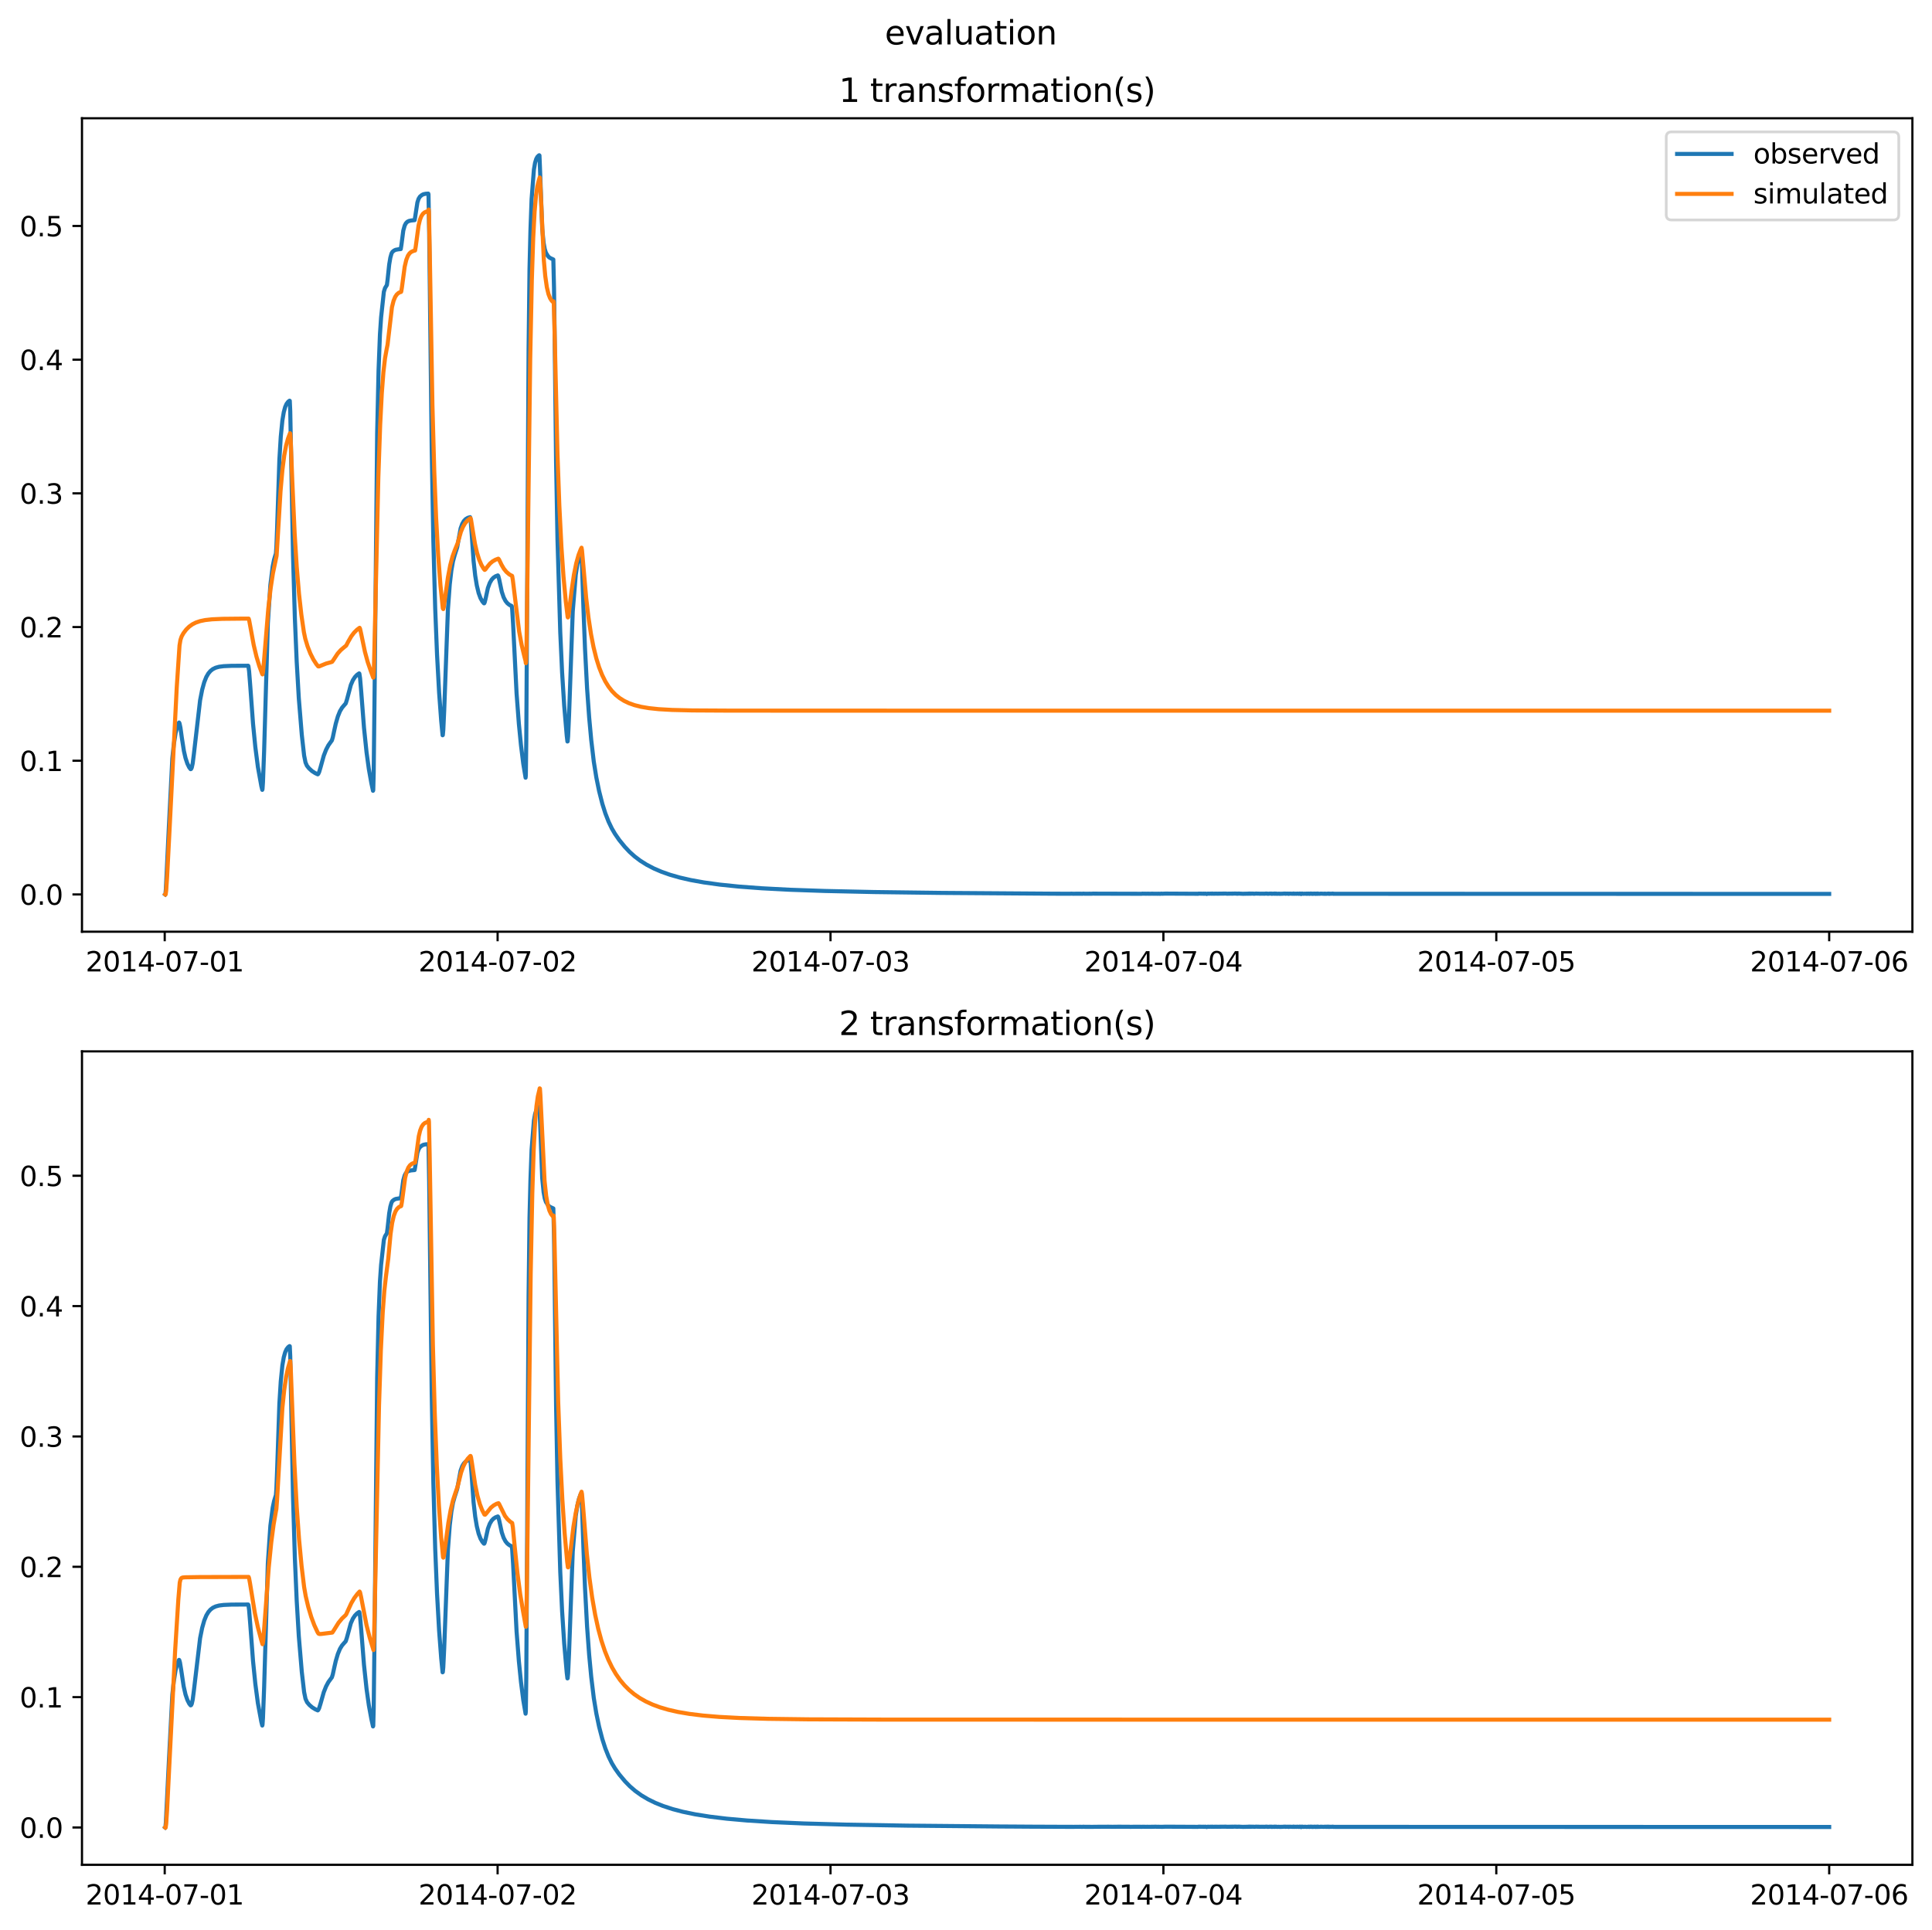<?xml version="1.0" encoding="utf-8" standalone="no"?>
<!DOCTYPE svg PUBLIC "-//W3C//DTD SVG 1.1//EN"
  "http://www.w3.org/Graphics/SVG/1.1/DTD/svg11.dtd">
<svg xmlns:xlink="http://www.w3.org/1999/xlink" width="709.427pt" height="708.798pt" viewBox="0 0 709.427 708.798" xmlns="http://www.w3.org/2000/svg" version="1.1">
 <defs>
  <style type="text/css">*{stroke-linejoin: round; stroke-linecap: butt}</style>
 </defs>
 <g id="figure_1">
  <g id="patch_1">
   <path d="M 0 708.798 
L 709.427 708.798 
L 709.427 0 
L 0 0 
z
" style="fill: #ffffff"/>
  </g>
  <g id="axes_1">
   <g id="patch_2">
    <path d="M 30.103 342.2 
L 702.227 342.2 
L 702.227 43.44 
L 30.103 43.44 
z
" style="fill: #ffffff"/>
   </g>
   <g id="matplotlib.axis_1">
    <g id="xtick_1">
     <g id="line2d_1">
      <defs>
       <path id="mcff2ff4d53" d="M 0 0 
L 0 3.5 
" style="stroke: #000000; stroke-width: 0.8"/>
      </defs>
      <g>
       <use xlink:href="#mcff2ff4d53" x="60.484" y="342.2" style="stroke: #000000; stroke-width: 0.8"/>
      </g>
     </g>
     <g id="text_1">
      <!-- 2014-07-01 -->
      <g transform="translate(31.427 356.798) scale(0.1 -0.1)">
       <defs>
        <path id="DejaVuSans-32" d="M 1228 531 
L 3431 531 
L 3431 0 
L 469 0 
L 469 531 
Q 828 903 1448 1529 
Q 2069 2156 2228 2338 
Q 2531 2678 2651 2914 
Q 2772 3150 2772 3378 
Q 2772 3750 2511 3984 
Q 2250 4219 1831 4219 
Q 1534 4219 1204 4116 
Q 875 4013 500 3803 
L 500 4441 
Q 881 4594 1212 4672 
Q 1544 4750 1819 4750 
Q 2544 4750 2975 4387 
Q 3406 4025 3406 3419 
Q 3406 3131 3298 2873 
Q 3191 2616 2906 2266 
Q 2828 2175 2409 1742 
Q 1991 1309 1228 531 
z
" transform="scale(0.016)"/>
        <path id="DejaVuSans-30" d="M 2034 4250 
Q 1547 4250 1301 3770 
Q 1056 3291 1056 2328 
Q 1056 1369 1301 889 
Q 1547 409 2034 409 
Q 2525 409 2770 889 
Q 3016 1369 3016 2328 
Q 3016 3291 2770 3770 
Q 2525 4250 2034 4250 
z
M 2034 4750 
Q 2819 4750 3233 4129 
Q 3647 3509 3647 2328 
Q 3647 1150 3233 529 
Q 2819 -91 2034 -91 
Q 1250 -91 836 529 
Q 422 1150 422 2328 
Q 422 3509 836 4129 
Q 1250 4750 2034 4750 
z
" transform="scale(0.016)"/>
        <path id="DejaVuSans-31" d="M 794 531 
L 1825 531 
L 1825 4091 
L 703 3866 
L 703 4441 
L 1819 4666 
L 2450 4666 
L 2450 531 
L 3481 531 
L 3481 0 
L 794 0 
L 794 531 
z
" transform="scale(0.016)"/>
        <path id="DejaVuSans-34" d="M 2419 4116 
L 825 1625 
L 2419 1625 
L 2419 4116 
z
M 2253 4666 
L 3047 4666 
L 3047 1625 
L 3713 1625 
L 3713 1100 
L 3047 1100 
L 3047 0 
L 2419 0 
L 2419 1100 
L 313 1100 
L 313 1709 
L 2253 4666 
z
" transform="scale(0.016)"/>
        <path id="DejaVuSans-2d" d="M 313 2009 
L 1997 2009 
L 1997 1497 
L 313 1497 
L 313 2009 
z
" transform="scale(0.016)"/>
        <path id="DejaVuSans-37" d="M 525 4666 
L 3525 4666 
L 3525 4397 
L 1831 0 
L 1172 0 
L 2766 4134 
L 525 4134 
L 525 4666 
z
" transform="scale(0.016)"/>
       </defs>
       <use xlink:href="#DejaVuSans-32"/>
       <use xlink:href="#DejaVuSans-30" x="63.623"/>
       <use xlink:href="#DejaVuSans-31" x="127.246"/>
       <use xlink:href="#DejaVuSans-34" x="190.869"/>
       <use xlink:href="#DejaVuSans-2d" x="254.492"/>
       <use xlink:href="#DejaVuSans-30" x="290.576"/>
       <use xlink:href="#DejaVuSans-37" x="354.199"/>
       <use xlink:href="#DejaVuSans-2d" x="417.822"/>
       <use xlink:href="#DejaVuSans-30" x="453.906"/>
       <use xlink:href="#DejaVuSans-31" x="517.529"/>
      </g>
     </g>
    </g>
    <g id="xtick_2">
     <g id="line2d_2">
      <g>
       <use xlink:href="#mcff2ff4d53" x="182.723" y="342.2" style="stroke: #000000; stroke-width: 0.8"/>
      </g>
     </g>
     <g id="text_2">
      <!-- 2014-07-02 -->
      <g transform="translate(153.665 356.798) scale(0.1 -0.1)">
       <use xlink:href="#DejaVuSans-32"/>
       <use xlink:href="#DejaVuSans-30" x="63.623"/>
       <use xlink:href="#DejaVuSans-31" x="127.246"/>
       <use xlink:href="#DejaVuSans-34" x="190.869"/>
       <use xlink:href="#DejaVuSans-2d" x="254.492"/>
       <use xlink:href="#DejaVuSans-30" x="290.576"/>
       <use xlink:href="#DejaVuSans-37" x="354.199"/>
       <use xlink:href="#DejaVuSans-2d" x="417.822"/>
       <use xlink:href="#DejaVuSans-30" x="453.906"/>
       <use xlink:href="#DejaVuSans-32" x="517.529"/>
      </g>
     </g>
    </g>
    <g id="xtick_3">
     <g id="line2d_3">
      <g>
       <use xlink:href="#mcff2ff4d53" x="304.961" y="342.2" style="stroke: #000000; stroke-width: 0.8"/>
      </g>
     </g>
     <g id="text_3">
      <!-- 2014-07-03 -->
      <g transform="translate(275.903 356.798) scale(0.1 -0.1)">
       <defs>
        <path id="DejaVuSans-33" d="M 2597 2516 
Q 3050 2419 3304 2112 
Q 3559 1806 3559 1356 
Q 3559 666 3084 287 
Q 2609 -91 1734 -91 
Q 1441 -91 1130 -33 
Q 819 25 488 141 
L 488 750 
Q 750 597 1062 519 
Q 1375 441 1716 441 
Q 2309 441 2620 675 
Q 2931 909 2931 1356 
Q 2931 1769 2642 2001 
Q 2353 2234 1838 2234 
L 1294 2234 
L 1294 2753 
L 1863 2753 
Q 2328 2753 2575 2939 
Q 2822 3125 2822 3475 
Q 2822 3834 2567 4026 
Q 2313 4219 1838 4219 
Q 1578 4219 1281 4162 
Q 984 4106 628 3988 
L 628 4550 
Q 988 4650 1302 4700 
Q 1616 4750 1894 4750 
Q 2613 4750 3031 4423 
Q 3450 4097 3450 3541 
Q 3450 3153 3228 2886 
Q 3006 2619 2597 2516 
z
" transform="scale(0.016)"/>
       </defs>
       <use xlink:href="#DejaVuSans-32"/>
       <use xlink:href="#DejaVuSans-30" x="63.623"/>
       <use xlink:href="#DejaVuSans-31" x="127.246"/>
       <use xlink:href="#DejaVuSans-34" x="190.869"/>
       <use xlink:href="#DejaVuSans-2d" x="254.492"/>
       <use xlink:href="#DejaVuSans-30" x="290.576"/>
       <use xlink:href="#DejaVuSans-37" x="354.199"/>
       <use xlink:href="#DejaVuSans-2d" x="417.822"/>
       <use xlink:href="#DejaVuSans-30" x="453.906"/>
       <use xlink:href="#DejaVuSans-33" x="517.529"/>
      </g>
     </g>
    </g>
    <g id="xtick_4">
     <g id="line2d_4">
      <g>
       <use xlink:href="#mcff2ff4d53" x="427.199" y="342.2" style="stroke: #000000; stroke-width: 0.8"/>
      </g>
     </g>
     <g id="text_4">
      <!-- 2014-07-04 -->
      <g transform="translate(398.141 356.798) scale(0.1 -0.1)">
       <use xlink:href="#DejaVuSans-32"/>
       <use xlink:href="#DejaVuSans-30" x="63.623"/>
       <use xlink:href="#DejaVuSans-31" x="127.246"/>
       <use xlink:href="#DejaVuSans-34" x="190.869"/>
       <use xlink:href="#DejaVuSans-2d" x="254.492"/>
       <use xlink:href="#DejaVuSans-30" x="290.576"/>
       <use xlink:href="#DejaVuSans-37" x="354.199"/>
       <use xlink:href="#DejaVuSans-2d" x="417.822"/>
       <use xlink:href="#DejaVuSans-30" x="453.906"/>
       <use xlink:href="#DejaVuSans-34" x="517.529"/>
      </g>
     </g>
    </g>
    <g id="xtick_5">
     <g id="line2d_5">
      <g>
       <use xlink:href="#mcff2ff4d53" x="549.437" y="342.2" style="stroke: #000000; stroke-width: 0.8"/>
      </g>
     </g>
     <g id="text_5">
      <!-- 2014-07-05 -->
      <g transform="translate(520.38 356.798) scale(0.1 -0.1)">
       <defs>
        <path id="DejaVuSans-35" d="M 691 4666 
L 3169 4666 
L 3169 4134 
L 1269 4134 
L 1269 2991 
Q 1406 3038 1543 3061 
Q 1681 3084 1819 3084 
Q 2600 3084 3056 2656 
Q 3513 2228 3513 1497 
Q 3513 744 3044 326 
Q 2575 -91 1722 -91 
Q 1428 -91 1123 -41 
Q 819 9 494 109 
L 494 744 
Q 775 591 1075 516 
Q 1375 441 1709 441 
Q 2250 441 2565 725 
Q 2881 1009 2881 1497 
Q 2881 1984 2565 2268 
Q 2250 2553 1709 2553 
Q 1456 2553 1204 2497 
Q 953 2441 691 2322 
L 691 4666 
z
" transform="scale(0.016)"/>
       </defs>
       <use xlink:href="#DejaVuSans-32"/>
       <use xlink:href="#DejaVuSans-30" x="63.623"/>
       <use xlink:href="#DejaVuSans-31" x="127.246"/>
       <use xlink:href="#DejaVuSans-34" x="190.869"/>
       <use xlink:href="#DejaVuSans-2d" x="254.492"/>
       <use xlink:href="#DejaVuSans-30" x="290.576"/>
       <use xlink:href="#DejaVuSans-37" x="354.199"/>
       <use xlink:href="#DejaVuSans-2d" x="417.822"/>
       <use xlink:href="#DejaVuSans-30" x="453.906"/>
       <use xlink:href="#DejaVuSans-35" x="517.529"/>
      </g>
     </g>
    </g>
    <g id="xtick_6">
     <g id="line2d_6">
      <g>
       <use xlink:href="#mcff2ff4d53" x="671.676" y="342.2" style="stroke: #000000; stroke-width: 0.8"/>
      </g>
     </g>
     <g id="text_6">
      <!-- 2014-07-06 -->
      <g transform="translate(642.618 356.798) scale(0.1 -0.1)">
       <defs>
        <path id="DejaVuSans-36" d="M 2113 2584 
Q 1688 2584 1439 2293 
Q 1191 2003 1191 1497 
Q 1191 994 1439 701 
Q 1688 409 2113 409 
Q 2538 409 2786 701 
Q 3034 994 3034 1497 
Q 3034 2003 2786 2293 
Q 2538 2584 2113 2584 
z
M 3366 4563 
L 3366 3988 
Q 3128 4100 2886 4159 
Q 2644 4219 2406 4219 
Q 1781 4219 1451 3797 
Q 1122 3375 1075 2522 
Q 1259 2794 1537 2939 
Q 1816 3084 2150 3084 
Q 2853 3084 3261 2657 
Q 3669 2231 3669 1497 
Q 3669 778 3244 343 
Q 2819 -91 2113 -91 
Q 1303 -91 875 529 
Q 447 1150 447 2328 
Q 447 3434 972 4092 
Q 1497 4750 2381 4750 
Q 2619 4750 2861 4703 
Q 3103 4656 3366 4563 
z
" transform="scale(0.016)"/>
       </defs>
       <use xlink:href="#DejaVuSans-32"/>
       <use xlink:href="#DejaVuSans-30" x="63.623"/>
       <use xlink:href="#DejaVuSans-31" x="127.246"/>
       <use xlink:href="#DejaVuSans-34" x="190.869"/>
       <use xlink:href="#DejaVuSans-2d" x="254.492"/>
       <use xlink:href="#DejaVuSans-30" x="290.576"/>
       <use xlink:href="#DejaVuSans-37" x="354.199"/>
       <use xlink:href="#DejaVuSans-2d" x="417.822"/>
       <use xlink:href="#DejaVuSans-30" x="453.906"/>
       <use xlink:href="#DejaVuSans-36" x="517.529"/>
      </g>
     </g>
    </g>
   </g>
   <g id="matplotlib.axis_2">
    <g id="ytick_1">
     <g id="line2d_7">
      <defs>
       <path id="m889623f022" d="M 0 0 
L -3.5 0 
" style="stroke: #000000; stroke-width: 0.8"/>
      </defs>
      <g>
       <use xlink:href="#m889623f022" x="30.103" y="328.506" style="stroke: #000000; stroke-width: 0.8"/>
      </g>
     </g>
     <g id="text_7">
      <!-- 0.0 -->
      <g transform="translate(7.2 332.305) scale(0.1 -0.1)">
       <defs>
        <path id="DejaVuSans-2e" d="M 684 794 
L 1344 794 
L 1344 0 
L 684 0 
L 684 794 
z
" transform="scale(0.016)"/>
       </defs>
       <use xlink:href="#DejaVuSans-30"/>
       <use xlink:href="#DejaVuSans-2e" x="63.623"/>
       <use xlink:href="#DejaVuSans-30" x="95.41"/>
      </g>
     </g>
    </g>
    <g id="ytick_2">
     <g id="line2d_8">
      <g>
       <use xlink:href="#m889623f022" x="30.103" y="279.405" style="stroke: #000000; stroke-width: 0.8"/>
      </g>
     </g>
     <g id="text_8">
      <!-- 0.1 -->
      <g transform="translate(7.2 283.204) scale(0.1 -0.1)">
       <use xlink:href="#DejaVuSans-30"/>
       <use xlink:href="#DejaVuSans-2e" x="63.623"/>
       <use xlink:href="#DejaVuSans-31" x="95.41"/>
      </g>
     </g>
    </g>
    <g id="ytick_3">
     <g id="line2d_9">
      <g>
       <use xlink:href="#m889623f022" x="30.103" y="230.303" style="stroke: #000000; stroke-width: 0.8"/>
      </g>
     </g>
     <g id="text_9">
      <!-- 0.2 -->
      <g transform="translate(7.2 234.102) scale(0.1 -0.1)">
       <use xlink:href="#DejaVuSans-30"/>
       <use xlink:href="#DejaVuSans-2e" x="63.623"/>
       <use xlink:href="#DejaVuSans-32" x="95.41"/>
      </g>
     </g>
    </g>
    <g id="ytick_4">
     <g id="line2d_10">
      <g>
       <use xlink:href="#m889623f022" x="30.103" y="181.202" style="stroke: #000000; stroke-width: 0.8"/>
      </g>
     </g>
     <g id="text_10">
      <!-- 0.3 -->
      <g transform="translate(7.2 185.001) scale(0.1 -0.1)">
       <use xlink:href="#DejaVuSans-30"/>
       <use xlink:href="#DejaVuSans-2e" x="63.623"/>
       <use xlink:href="#DejaVuSans-33" x="95.41"/>
      </g>
     </g>
    </g>
    <g id="ytick_5">
     <g id="line2d_11">
      <g>
       <use xlink:href="#m889623f022" x="30.103" y="132.1" style="stroke: #000000; stroke-width: 0.8"/>
      </g>
     </g>
     <g id="text_11">
      <!-- 0.4 -->
      <g transform="translate(7.2 135.9) scale(0.1 -0.1)">
       <use xlink:href="#DejaVuSans-30"/>
       <use xlink:href="#DejaVuSans-2e" x="63.623"/>
       <use xlink:href="#DejaVuSans-34" x="95.41"/>
      </g>
     </g>
    </g>
    <g id="ytick_6">
     <g id="line2d_12">
      <g>
       <use xlink:href="#m889623f022" x="30.103" y="82.999" style="stroke: #000000; stroke-width: 0.8"/>
      </g>
     </g>
     <g id="text_12">
      <!-- 0.5 -->
      <g transform="translate(7.2 86.798) scale(0.1 -0.1)">
       <use xlink:href="#DejaVuSans-30"/>
       <use xlink:href="#DejaVuSans-2e" x="63.623"/>
       <use xlink:href="#DejaVuSans-35" x="95.41"/>
      </g>
     </g>
    </g>
   </g>
   <g id="line2d_13">
    <path d="M 60.654 328.506 
L 60.739 328.388 
L 60.909 326.518 
L 62.012 303.698 
L 63.286 278.465 
L 63.795 273.636 
L 64.474 269.207 
L 65.153 266.706 
L 65.663 265.478 
L 65.747 265.371 
L 65.917 265.662 
L 66.257 267.256 
L 66.766 270.933 
L 67.53 275.825 
L 68.124 278.427 
L 68.803 280.462 
L 69.483 281.852 
L 69.992 282.503 
L 70.162 282.438 
L 70.416 281.925 
L 70.756 280.381 
L 71.18 277.06 
L 73.472 257.207 
L 74.236 253.308 
L 75 250.55 
L 75.764 248.628 
L 76.528 247.323 
L 77.292 246.427 
L 78.141 245.755 
L 79.16 245.252 
L 80.433 244.897 
L 82.131 244.672 
L 85.017 244.546 
L 91.129 244.517 
L 91.214 244.675 
L 91.468 246.548 
L 91.893 251.938 
L 92.912 265.809 
L 93.76 274.418 
L 94.694 281.658 
L 95.967 288.741 
L 96.307 290.104 
L 96.392 289.796 
L 96.562 287.285 
L 96.986 275.766 
L 98.344 229.132 
L 99.278 214.864 
L 100.127 208.074 
L 100.636 205.566 
L 101.146 203.841 
L 101.315 203.339 
L 101.485 201 
L 101.74 194.465 
L 102.589 168.858 
L 103.098 160.421 
L 103.692 154.412 
L 104.202 151.371 
L 104.711 149.488 
L 105.22 148.344 
L 105.814 147.559 
L 106.324 147.168 
L 106.409 147.221 
L 106.578 151.011 
L 106.918 168.714 
L 107.597 203.979 
L 108.276 227.148 
L 108.955 243.159 
L 109.719 256.424 
L 110.823 269.942 
L 111.672 277.496 
L 112.181 280.034 
L 112.69 281.223 
L 113.454 282.187 
L 114.558 283.196 
L 115.746 283.963 
L 116.68 284.402 
L 116.85 284.261 
L 117.189 283.558 
L 117.699 281.849 
L 118.887 277.555 
L 119.736 275.364 
L 120.585 273.737 
L 121.434 272.538 
L 121.858 271.963 
L 122.198 270.853 
L 122.792 268.047 
L 123.301 265.769 
L 124.065 263.127 
L 124.829 261.222 
L 125.593 259.937 
L 126.442 258.934 
L 126.951 258.364 
L 127.376 257.034 
L 128.819 251.589 
L 129.583 249.821 
L 130.347 248.656 
L 131.111 247.855 
L 131.875 247.32 
L 131.96 247.415 
L 132.215 249.068 
L 132.639 254.05 
L 133.658 267.271 
L 134.591 276.263 
L 135.44 282.448 
L 136.374 287.702 
L 136.968 290.444 
L 137.053 290.254 
L 137.223 283.686 
L 137.562 252.958 
L 138.496 159.029 
L 139.006 136 
L 139.515 122.821 
L 139.939 116.558 
L 140.958 107.145 
L 141.382 105.797 
L 141.892 104.951 
L 142.061 104.73 
L 142.316 102.777 
L 142.91 97.169 
L 143.335 94.633 
L 143.759 93.114 
L 144.099 92.516 
L 144.693 92.025 
L 145.287 91.745 
L 146.306 91.561 
L 147.155 91.483 
L 147.409 89.919 
L 148.089 84.681 
L 148.598 82.858 
L 149.022 82.033 
L 149.532 81.49 
L 150.126 81.168 
L 150.975 80.98 
L 152.248 80.859 
L 152.418 79.873 
L 153.267 74.365 
L 153.691 73.05 
L 154.2 72.22 
L 154.88 71.654 
L 155.474 71.342 
L 156.323 71.165 
L 157.256 71.104 
L 157.341 71.404 
L 157.596 85.591 
L 158.105 129.03 
L 158.53 165.45 
L 159.124 198.609 
L 159.803 223.433 
L 160.482 240.454 
L 161.246 254.417 
L 162.01 264.76 
L 162.519 270.052 
L 162.604 269.972 
L 162.774 268.135 
L 163.114 260.866 
L 164.472 223.901 
L 165.151 214.643 
L 165.745 209.492 
L 166.339 206.164 
L 166.934 203.982 
L 167.867 201.053 
L 169.141 194.06 
L 169.735 192.409 
L 170.329 191.379 
L 171.008 190.66 
L 171.772 190.202 
L 172.621 189.948 
L 172.791 190.82 
L 173.13 195.039 
L 173.894 206.021 
L 174.489 211.375 
L 175.083 215.025 
L 175.762 217.84 
L 176.441 219.695 
L 177.12 220.894 
L 177.714 221.592 
L 177.799 221.59 
L 177.969 221.26 
L 178.309 219.893 
L 179.157 215.961 
L 179.836 214.111 
L 180.516 212.928 
L 181.195 212.181 
L 181.959 211.664 
L 182.808 211.336 
L 182.977 211.575 
L 183.317 212.891 
L 184.251 217.344 
L 184.93 219.378 
L 185.609 220.691 
L 186.288 221.548 
L 187.052 222.159 
L 187.901 222.589 
L 188.071 223.759 
L 188.41 229.291 
L 189.683 254.623 
L 190.532 265.877 
L 191.296 273.66 
L 192.145 280.523 
L 192.994 285.639 
L 193.079 284.878 
L 193.249 271.914 
L 193.673 201.069 
L 194.098 128.294 
L 194.437 98.815 
L 194.777 84.749 
L 195.201 73.151 
L 196.05 62.298 
L 196.474 59.796 
L 196.899 58.393 
L 197.323 57.617 
L 197.833 57.121 
L 198.002 57.02 
L 198.087 57.1 
L 198.257 61.185 
L 199.106 83.979 
L 199.615 89.203 
L 200.04 91.544 
L 200.464 92.843 
L 201.143 93.97 
L 201.653 94.531 
L 202.247 94.87 
L 203.181 95.302 
L 203.435 105.777 
L 203.605 118.464 
L 204.199 169.981 
L 204.709 198.125 
L 205.727 232.277 
L 206.406 247.021 
L 207.17 259.123 
L 208.104 270.178 
L 208.359 272.34 
L 208.444 272.29 
L 208.613 270.462 
L 208.953 262.829 
L 210.311 224.533 
L 211.415 211.121 
L 212.009 207.21 
L 212.603 204.672 
L 213.197 203.012 
L 213.367 202.686 
L 213.452 203.075 
L 213.707 207.459 
L 214.216 222.712 
L 214.81 238.154 
L 215.574 252.817 
L 216.338 263.477 
L 217.102 271.809 
L 218.036 279.716 
L 218.97 285.544 
L 219.988 290.537 
L 221.177 295.227 
L 222.28 298.729 
L 223.469 301.789 
L 224.657 304.271 
L 225.846 306.298 
L 227.374 308.504 
L 229.411 311.012 
L 231.194 312.898 
L 233.061 314.575 
L 235.098 316.115 
L 237.475 317.614 
L 240.107 318.986 
L 242.908 320.187 
L 245.964 321.266 
L 249.614 322.311 
L 253.604 323.225 
L 258.442 324.097 
L 264.3 324.905 
L 271.261 325.623 
L 279.749 326.256 
L 290.021 326.793 
L 302.924 327.239 
L 321.005 327.635 
L 345.622 327.949 
L 386.878 328.241 
L 391.377 328.258 
L 392.82 328.259 
L 393.414 328.227 
L 394.178 328.268 
L 395.027 328.245 
L 396.809 328.245 
L 397.404 328.274 
L 397.743 328.216 
L 398.422 328.261 
L 400.12 328.247 
L 400.799 328.255 
L 401.478 328.21 
L 401.903 328.229 
L 418.965 328.273 
L 419.22 328.279 
L 419.39 328.226 
L 421.002 328.254 
L 421.172 328.241 
L 422.785 328.259 
L 422.955 328.215 
L 423.209 328.246 
L 424.143 328.26 
L 425.247 328.264 
L 425.417 328.238 
L 426.096 328.292 
L 426.35 328.204 
L 426.86 328.263 
L 427.029 328.241 
L 427.709 328.217 
L 427.878 328.206 
L 439.678 328.268 
L 439.847 328.3 
L 440.102 328.198 
L 440.272 328.216 
L 441.46 328.234 
L 441.63 328.246 
L 442.055 328.217 
L 442.139 328.278 
L 442.309 328.252 
L 442.564 328.209 
L 442.819 328.244 
L 442.988 328.272 
L 443.073 328.354 
L 443.328 328.263 
L 443.583 328.201 
L 443.837 328.247 
L 444.092 328.239 
L 444.686 328.213 
L 444.941 328.261 
L 445.11 328.189 
L 445.365 328.242 
L 445.62 328.24 
L 445.874 328.259 
L 446.129 328.2 
L 446.384 328.246 
L 446.723 328.208 
L 446.978 328.255 
L 447.148 328.233 
L 450.119 328.199 
L 450.289 328.208 
L 450.628 328.267 
L 450.798 328.233 
L 452.241 328.219 
L 452.411 328.252 
L 452.496 328.191 
L 452.665 328.228 
L 453.514 328.181 
L 453.684 328.22 
L 453.939 328.182 
L 454.193 328.259 
L 454.363 328.203 
L 454.533 328.257 
L 454.788 328.192 
L 454.957 328.188 
L 455.127 328.212 
L 456.655 328.287 
L 456.825 328.244 
L 457.334 328.275 
L 457.504 328.223 
L 458.098 328.271 
L 458.268 328.201 
L 458.523 328.26 
L 458.693 328.178 
L 458.862 328.253 
L 459.117 328.192 
L 459.287 328.259 
L 459.372 328.193 
L 459.541 328.234 
L 459.796 328.199 
L 459.966 328.223 
L 460.305 328.209 
L 460.39 328.27 
L 460.56 328.263 
L 461.324 328.181 
L 461.494 328.216 
L 462.088 328.222 
L 462.258 328.215 
L 462.682 328.263 
L 462.852 328.236 
L 464.04 328.234 
L 464.21 328.271 
L 464.72 328.202 
L 464.889 328.221 
L 464.974 328.183 
L 465.144 328.226 
L 465.484 328.224 
L 465.568 328.28 
L 465.738 328.262 
L 466.417 328.191 
L 466.587 328.245 
L 466.842 328.191 
L 467.012 328.289 
L 467.181 328.275 
L 467.351 328.221 
L 467.691 328.23 
L 467.945 328.281 
L 468.115 328.173 
L 468.285 328.253 
L 468.37 328.219 
L 468.539 328.273 
L 468.624 328.198 
L 468.794 328.274 
L 468.964 328.273 
L 469.219 328.278 
L 469.388 328.219 
L 469.643 328.272 
L 469.813 328.236 
L 469.983 328.299 
L 470.152 328.242 
L 470.492 328.287 
L 470.662 328.259 
L 470.831 328.231 
L 471.001 328.27 
L 471.595 328.18 
L 471.765 328.218 
L 472.02 328.274 
L 472.105 328.192 
L 472.275 328.232 
L 472.784 328.225 
L 473.039 328.203 
L 473.208 328.312 
L 473.378 328.253 
L 473.548 328.209 
L 474.736 328.268 
L 474.821 328.198 
L 474.991 328.252 
L 475.076 328.177 
L 475.246 328.283 
L 475.415 328.257 
L 475.925 328.225 
L 476.01 328.286 
L 476.179 328.231 
L 476.349 328.219 
L 476.604 328.203 
L 476.774 328.29 
L 476.943 328.265 
L 477.113 328.24 
L 477.198 328.186 
L 477.368 328.291 
L 477.538 328.195 
L 477.792 328.369 
L 477.962 328.215 
L 478.132 328.184 
L 478.641 328.284 
L 478.811 328.243 
L 478.981 328.272 
L 479.15 328.217 
L 479.405 328.252 
L 479.575 328.26 
L 479.745 328.287 
L 479.83 328.2 
L 479.999 328.294 
L 480.169 328.221 
L 480.339 328.257 
L 480.424 328.203 
L 480.594 328.278 
L 480.678 328.204 
L 480.848 328.308 
L 481.018 328.226 
L 481.188 328.26 
L 481.273 328.177 
L 481.442 328.25 
L 481.527 328.195 
L 481.697 328.292 
L 481.782 328.21 
L 481.952 328.307 
L 482.122 328.228 
L 482.291 328.295 
L 482.461 328.199 
L 482.631 328.206 
L 482.885 328.285 
L 482.97 328.202 
L 483.14 328.314 
L 483.31 328.219 
L 483.48 328.285 
L 483.565 328.196 
L 483.734 328.295 
L 483.904 328.176 
L 484.074 328.285 
L 484.244 328.25 
L 484.583 328.275 
L 484.753 328.26 
L 484.923 328.214 
L 486.111 328.27 
L 486.281 328.242 
L 486.366 328.301 
L 486.536 328.208 
L 486.705 328.251 
L 486.875 328.304 
L 487.724 328.203 
L 487.894 328.285 
L 487.979 328.197 
L 488.149 328.298 
L 488.403 328.228 
L 488.573 328.254 
L 488.743 328.262 
L 489.422 328.198 
L 489.592 328.289 
L 489.761 328.256 
L 489.931 328.273 
L 490.101 328.277 
L 671.676 328.318 
L 671.676 328.318 
" clip-path="url(#pbcb1b123d0)" style="fill: none; stroke: #1f77b4; stroke-width: 1.5; stroke-linecap: square"/>
   </g>
   <g id="line2d_14">
    <path d="M 60.654 328.506 
L 60.739 328.62 
L 60.824 328.511 
L 60.994 327.299 
L 61.333 322.543 
L 62.182 306.238 
L 64.899 252.491 
L 65.917 237.106 
L 66.257 235.035 
L 66.681 233.792 
L 67.36 232.567 
L 68.379 231.22 
L 69.483 230.136 
L 70.671 229.289 
L 71.944 228.648 
L 73.472 228.131 
L 75.34 227.742 
L 77.886 227.46 
L 81.706 227.288 
L 89.346 227.213 
L 91.299 227.212 
L 91.468 227.711 
L 91.978 230.465 
L 93.166 236.922 
L 94.185 241.2 
L 95.203 244.581 
L 96.307 247.602 
L 96.392 247.695 
L 96.562 246.897 
L 96.901 243.255 
L 98.514 223.595 
L 99.363 216.165 
L 100.212 210.597 
L 101.061 206.515 
L 101.57 204.094 
L 101.994 197.221 
L 103.013 180.379 
L 103.692 172.67 
L 104.371 167.302 
L 105.05 163.636 
L 105.73 161.161 
L 106.494 159.113 
L 106.578 159.248 
L 106.748 161.722 
L 107.342 176.917 
L 108.191 195.864 
L 108.955 208.122 
L 109.804 218.184 
L 110.653 225.761 
L 111.587 232.157 
L 112.096 234.587 
L 112.945 237.408 
L 113.964 240.021 
L 115.067 242.222 
L 116.171 243.935 
L 116.85 244.755 
L 117.189 244.768 
L 117.953 244.441 
L 119.736 243.715 
L 121.604 243.2 
L 121.943 243.081 
L 122.368 242.499 
L 123.98 240.055 
L 125.084 238.809 
L 126.272 237.791 
L 127.121 237.105 
L 127.885 235.634 
L 128.989 233.719 
L 130.007 232.373 
L 131.111 231.277 
L 132.045 230.579 
L 132.215 230.949 
L 132.639 232.864 
L 133.997 239.37 
L 135.016 243.127 
L 136.119 246.344 
L 137.053 248.887 
L 137.138 248.758 
L 137.308 245.337 
L 137.647 231.517 
L 138.921 175.42 
L 139.6 156.002 
L 140.194 144.467 
L 140.788 136.698 
L 141.382 131.582 
L 141.977 128.26 
L 142.316 126.587 
L 143.929 112.81 
L 144.523 110.463 
L 145.117 109.024 
L 145.712 108.148 
L 146.391 107.559 
L 147.155 107.211 
L 147.24 107.237 
L 147.325 107.125 
L 147.579 105.613 
L 148.598 97.97 
L 149.192 95.434 
L 149.786 93.932 
L 150.38 93.054 
L 150.975 92.543 
L 151.739 92.187 
L 152.418 92.002 
L 152.672 90.466 
L 153.691 82.867 
L 154.2 80.737 
L 154.71 79.423 
L 155.304 78.522 
L 155.898 78.019 
L 156.662 77.685 
L 157.341 77.424 
L 157.426 76.962 
L 157.511 77.816 
L 157.766 90.265 
L 158.784 148.657 
L 159.463 173.155 
L 160.143 190.218 
L 160.907 204.024 
L 161.755 215.171 
L 162.604 223.468 
L 162.774 223.699 
L 162.944 223.088 
L 163.368 220.105 
L 164.472 212.107 
L 165.321 207.618 
L 166.17 204.36 
L 167.018 202.028 
L 168.037 199.536 
L 169.226 195.378 
L 169.99 193.536 
L 170.754 192.222 
L 171.602 191.204 
L 172.536 190.456 
L 172.791 190.309 
L 172.961 190.87 
L 173.47 194.095 
L 174.404 199.722 
L 175.168 203.049 
L 175.932 205.503 
L 176.781 207.496 
L 177.629 208.938 
L 177.969 209.315 
L 178.224 209.159 
L 178.903 208.227 
L 179.921 206.994 
L 180.855 206.205 
L 181.959 205.574 
L 182.977 205.191 
L 183.232 205.487 
L 184.166 207.442 
L 185.015 208.893 
L 185.948 210.044 
L 186.967 210.921 
L 187.901 211.468 
L 187.986 211.454 
L 188.071 211.574 
L 188.325 213.119 
L 190.617 231.888 
L 191.551 236.899 
L 192.57 241.183 
L 192.994 242.821 
L 193.079 243.582 
L 193.164 243.349 
L 193.334 237.257 
L 193.673 212.141 
L 194.692 131.747 
L 195.286 102.842 
L 195.795 87.342 
L 196.305 77.705 
L 196.814 71.861 
L 197.323 68.371 
L 197.833 66.306 
L 198.172 65.194 
L 198.257 65.351 
L 198.427 68.036 
L 199.7 95.639 
L 200.21 101.345 
L 200.804 105.501 
L 201.398 108.007 
L 201.992 109.528 
L 202.586 110.455 
L 203.096 110.965 
L 203.181 110.94 
L 203.265 110.682 
L 203.35 111.309 
L 203.605 120.1 
L 204.709 166.876 
L 205.388 185.715 
L 206.152 200.786 
L 206.916 211.78 
L 207.765 220.91 
L 208.444 226.608 
L 208.529 226.78 
L 208.613 226.683 
L 208.868 225.359 
L 209.887 216.894 
L 210.736 211.155 
L 211.584 206.921 
L 212.433 203.859 
L 213.197 201.857 
L 213.537 201.165 
L 213.707 202.113 
L 214.131 206.904 
L 215.235 219.524 
L 216.084 226.783 
L 217.017 232.932 
L 217.951 237.719 
L 218.97 241.826 
L 219.988 245.081 
L 221.092 247.891 
L 222.28 250.294 
L 223.469 252.208 
L 224.742 253.846 
L 226.1 255.234 
L 227.543 256.397 
L 229.156 257.409 
L 230.939 258.261 
L 232.976 258.985 
L 235.353 259.588 
L 238.239 260.082 
L 241.889 260.469 
L 246.813 260.749 
L 254.198 260.926 
L 268.629 261.007 
L 342.906 261.018 
L 671.676 261.018 
L 671.676 261.018 
" clip-path="url(#pbcb1b123d0)" style="fill: none; stroke: #ff7f0e; stroke-width: 1.5; stroke-linecap: square"/>
   </g>
   <g id="patch_3">
    <path d="M 30.103 342.2 
L 30.103 43.44 
" style="fill: none; stroke: #000000; stroke-width: 0.8; stroke-linejoin: miter; stroke-linecap: square"/>
   </g>
   <g id="patch_4">
    <path d="M 702.227 342.2 
L 702.227 43.44 
" style="fill: none; stroke: #000000; stroke-width: 0.8; stroke-linejoin: miter; stroke-linecap: square"/>
   </g>
   <g id="patch_5">
    <path d="M 30.103 342.2 
L 702.227 342.2 
" style="fill: none; stroke: #000000; stroke-width: 0.8; stroke-linejoin: miter; stroke-linecap: square"/>
   </g>
   <g id="patch_6">
    <path d="M 30.103 43.44 
L 702.227 43.44 
" style="fill: none; stroke: #000000; stroke-width: 0.8; stroke-linejoin: miter; stroke-linecap: square"/>
   </g>
   <g id="text_13">
    <!-- 1 transformation(s) -->
    <g transform="translate(308.05 37.44) scale(0.12 -0.12)">
     <defs>
      <path id="DejaVuSans-20" transform="scale(0.016)"/>
      <path id="DejaVuSans-74" d="M 1172 4494 
L 1172 3500 
L 2356 3500 
L 2356 3053 
L 1172 3053 
L 1172 1153 
Q 1172 725 1289 603 
Q 1406 481 1766 481 
L 2356 481 
L 2356 0 
L 1766 0 
Q 1100 0 847 248 
Q 594 497 594 1153 
L 594 3053 
L 172 3053 
L 172 3500 
L 594 3500 
L 594 4494 
L 1172 4494 
z
" transform="scale(0.016)"/>
      <path id="DejaVuSans-72" d="M 2631 2963 
Q 2534 3019 2420 3045 
Q 2306 3072 2169 3072 
Q 1681 3072 1420 2755 
Q 1159 2438 1159 1844 
L 1159 0 
L 581 0 
L 581 3500 
L 1159 3500 
L 1159 2956 
Q 1341 3275 1631 3429 
Q 1922 3584 2338 3584 
Q 2397 3584 2469 3576 
Q 2541 3569 2628 3553 
L 2631 2963 
z
" transform="scale(0.016)"/>
      <path id="DejaVuSans-61" d="M 2194 1759 
Q 1497 1759 1228 1600 
Q 959 1441 959 1056 
Q 959 750 1161 570 
Q 1363 391 1709 391 
Q 2188 391 2477 730 
Q 2766 1069 2766 1631 
L 2766 1759 
L 2194 1759 
z
M 3341 1997 
L 3341 0 
L 2766 0 
L 2766 531 
Q 2569 213 2275 61 
Q 1981 -91 1556 -91 
Q 1019 -91 701 211 
Q 384 513 384 1019 
Q 384 1609 779 1909 
Q 1175 2209 1959 2209 
L 2766 2209 
L 2766 2266 
Q 2766 2663 2505 2880 
Q 2244 3097 1772 3097 
Q 1472 3097 1187 3025 
Q 903 2953 641 2809 
L 641 3341 
Q 956 3463 1253 3523 
Q 1550 3584 1831 3584 
Q 2591 3584 2966 3190 
Q 3341 2797 3341 1997 
z
" transform="scale(0.016)"/>
      <path id="DejaVuSans-6e" d="M 3513 2113 
L 3513 0 
L 2938 0 
L 2938 2094 
Q 2938 2591 2744 2837 
Q 2550 3084 2163 3084 
Q 1697 3084 1428 2787 
Q 1159 2491 1159 1978 
L 1159 0 
L 581 0 
L 581 3500 
L 1159 3500 
L 1159 2956 
Q 1366 3272 1645 3428 
Q 1925 3584 2291 3584 
Q 2894 3584 3203 3211 
Q 3513 2838 3513 2113 
z
" transform="scale(0.016)"/>
      <path id="DejaVuSans-73" d="M 2834 3397 
L 2834 2853 
Q 2591 2978 2328 3040 
Q 2066 3103 1784 3103 
Q 1356 3103 1142 2972 
Q 928 2841 928 2578 
Q 928 2378 1081 2264 
Q 1234 2150 1697 2047 
L 1894 2003 
Q 2506 1872 2764 1633 
Q 3022 1394 3022 966 
Q 3022 478 2636 193 
Q 2250 -91 1575 -91 
Q 1294 -91 989 -36 
Q 684 19 347 128 
L 347 722 
Q 666 556 975 473 
Q 1284 391 1588 391 
Q 1994 391 2212 530 
Q 2431 669 2431 922 
Q 2431 1156 2273 1281 
Q 2116 1406 1581 1522 
L 1381 1569 
Q 847 1681 609 1914 
Q 372 2147 372 2553 
Q 372 3047 722 3315 
Q 1072 3584 1716 3584 
Q 2034 3584 2315 3537 
Q 2597 3491 2834 3397 
z
" transform="scale(0.016)"/>
      <path id="DejaVuSans-66" d="M 2375 4863 
L 2375 4384 
L 1825 4384 
Q 1516 4384 1395 4259 
Q 1275 4134 1275 3809 
L 1275 3500 
L 2222 3500 
L 2222 3053 
L 1275 3053 
L 1275 0 
L 697 0 
L 697 3053 
L 147 3053 
L 147 3500 
L 697 3500 
L 697 3744 
Q 697 4328 969 4595 
Q 1241 4863 1831 4863 
L 2375 4863 
z
" transform="scale(0.016)"/>
      <path id="DejaVuSans-6f" d="M 1959 3097 
Q 1497 3097 1228 2736 
Q 959 2375 959 1747 
Q 959 1119 1226 758 
Q 1494 397 1959 397 
Q 2419 397 2687 759 
Q 2956 1122 2956 1747 
Q 2956 2369 2687 2733 
Q 2419 3097 1959 3097 
z
M 1959 3584 
Q 2709 3584 3137 3096 
Q 3566 2609 3566 1747 
Q 3566 888 3137 398 
Q 2709 -91 1959 -91 
Q 1206 -91 779 398 
Q 353 888 353 1747 
Q 353 2609 779 3096 
Q 1206 3584 1959 3584 
z
" transform="scale(0.016)"/>
      <path id="DejaVuSans-6d" d="M 3328 2828 
Q 3544 3216 3844 3400 
Q 4144 3584 4550 3584 
Q 5097 3584 5394 3201 
Q 5691 2819 5691 2113 
L 5691 0 
L 5113 0 
L 5113 2094 
Q 5113 2597 4934 2840 
Q 4756 3084 4391 3084 
Q 3944 3084 3684 2787 
Q 3425 2491 3425 1978 
L 3425 0 
L 2847 0 
L 2847 2094 
Q 2847 2600 2669 2842 
Q 2491 3084 2119 3084 
Q 1678 3084 1418 2786 
Q 1159 2488 1159 1978 
L 1159 0 
L 581 0 
L 581 3500 
L 1159 3500 
L 1159 2956 
Q 1356 3278 1631 3431 
Q 1906 3584 2284 3584 
Q 2666 3584 2933 3390 
Q 3200 3197 3328 2828 
z
" transform="scale(0.016)"/>
      <path id="DejaVuSans-69" d="M 603 3500 
L 1178 3500 
L 1178 0 
L 603 0 
L 603 3500 
z
M 603 4863 
L 1178 4863 
L 1178 4134 
L 603 4134 
L 603 4863 
z
" transform="scale(0.016)"/>
      <path id="DejaVuSans-28" d="M 1984 4856 
Q 1566 4138 1362 3434 
Q 1159 2731 1159 2009 
Q 1159 1288 1364 580 
Q 1569 -128 1984 -844 
L 1484 -844 
Q 1016 -109 783 600 
Q 550 1309 550 2009 
Q 550 2706 781 3412 
Q 1013 4119 1484 4856 
L 1984 4856 
z
" transform="scale(0.016)"/>
      <path id="DejaVuSans-29" d="M 513 4856 
L 1013 4856 
Q 1481 4119 1714 3412 
Q 1947 2706 1947 2009 
Q 1947 1309 1714 600 
Q 1481 -109 1013 -844 
L 513 -844 
Q 928 -128 1133 580 
Q 1338 1288 1338 2009 
Q 1338 2731 1133 3434 
Q 928 4138 513 4856 
z
" transform="scale(0.016)"/>
     </defs>
     <use xlink:href="#DejaVuSans-31"/>
     <use xlink:href="#DejaVuSans-20" x="63.623"/>
     <use xlink:href="#DejaVuSans-74" x="95.41"/>
     <use xlink:href="#DejaVuSans-72" x="134.619"/>
     <use xlink:href="#DejaVuSans-61" x="175.732"/>
     <use xlink:href="#DejaVuSans-6e" x="237.012"/>
     <use xlink:href="#DejaVuSans-73" x="300.391"/>
     <use xlink:href="#DejaVuSans-66" x="352.49"/>
     <use xlink:href="#DejaVuSans-6f" x="387.695"/>
     <use xlink:href="#DejaVuSans-72" x="448.877"/>
     <use xlink:href="#DejaVuSans-6d" x="488.24"/>
     <use xlink:href="#DejaVuSans-61" x="585.652"/>
     <use xlink:href="#DejaVuSans-74" x="646.932"/>
     <use xlink:href="#DejaVuSans-69" x="686.141"/>
     <use xlink:href="#DejaVuSans-6f" x="713.924"/>
     <use xlink:href="#DejaVuSans-6e" x="775.105"/>
     <use xlink:href="#DejaVuSans-28" x="838.484"/>
     <use xlink:href="#DejaVuSans-73" x="877.498"/>
     <use xlink:href="#DejaVuSans-29" x="929.598"/>
    </g>
   </g>
   <g id="legend_1">
    <g id="patch_7">
     <path d="M 613.833 80.796 
L 695.227 80.796 
Q 697.227 80.796 697.227 78.796 
L 697.227 50.44 
Q 697.227 48.44 695.227 48.44 
L 613.833 48.44 
Q 611.833 48.44 611.833 50.44 
L 611.833 78.796 
Q 611.833 80.796 613.833 80.796 
z
" style="fill: #ffffff; opacity: 0.8; stroke: #cccccc; stroke-linejoin: miter"/>
    </g>
    <g id="line2d_15">
     <path d="M 615.833 56.538 
L 625.833 56.538 
L 635.833 56.538 
" style="fill: none; stroke: #1f77b4; stroke-width: 1.5; stroke-linecap: square"/>
    </g>
    <g id="text_14">
     <!-- observed -->
     <g transform="translate(643.833 60.038) scale(0.1 -0.1)">
      <defs>
       <path id="DejaVuSans-62" d="M 3116 1747 
Q 3116 2381 2855 2742 
Q 2594 3103 2138 3103 
Q 1681 3103 1420 2742 
Q 1159 2381 1159 1747 
Q 1159 1113 1420 752 
Q 1681 391 2138 391 
Q 2594 391 2855 752 
Q 3116 1113 3116 1747 
z
M 1159 2969 
Q 1341 3281 1617 3432 
Q 1894 3584 2278 3584 
Q 2916 3584 3314 3078 
Q 3713 2572 3713 1747 
Q 3713 922 3314 415 
Q 2916 -91 2278 -91 
Q 1894 -91 1617 61 
Q 1341 213 1159 525 
L 1159 0 
L 581 0 
L 581 4863 
L 1159 4863 
L 1159 2969 
z
" transform="scale(0.016)"/>
       <path id="DejaVuSans-65" d="M 3597 1894 
L 3597 1613 
L 953 1613 
Q 991 1019 1311 708 
Q 1631 397 2203 397 
Q 2534 397 2845 478 
Q 3156 559 3463 722 
L 3463 178 
Q 3153 47 2828 -22 
Q 2503 -91 2169 -91 
Q 1331 -91 842 396 
Q 353 884 353 1716 
Q 353 2575 817 3079 
Q 1281 3584 2069 3584 
Q 2775 3584 3186 3129 
Q 3597 2675 3597 1894 
z
M 3022 2063 
Q 3016 2534 2758 2815 
Q 2500 3097 2075 3097 
Q 1594 3097 1305 2825 
Q 1016 2553 972 2059 
L 3022 2063 
z
" transform="scale(0.016)"/>
       <path id="DejaVuSans-76" d="M 191 3500 
L 800 3500 
L 1894 563 
L 2988 3500 
L 3597 3500 
L 2284 0 
L 1503 0 
L 191 3500 
z
" transform="scale(0.016)"/>
       <path id="DejaVuSans-64" d="M 2906 2969 
L 2906 4863 
L 3481 4863 
L 3481 0 
L 2906 0 
L 2906 525 
Q 2725 213 2448 61 
Q 2172 -91 1784 -91 
Q 1150 -91 751 415 
Q 353 922 353 1747 
Q 353 2572 751 3078 
Q 1150 3584 1784 3584 
Q 2172 3584 2448 3432 
Q 2725 3281 2906 2969 
z
M 947 1747 
Q 947 1113 1208 752 
Q 1469 391 1925 391 
Q 2381 391 2643 752 
Q 2906 1113 2906 1747 
Q 2906 2381 2643 2742 
Q 2381 3103 1925 3103 
Q 1469 3103 1208 2742 
Q 947 2381 947 1747 
z
" transform="scale(0.016)"/>
      </defs>
      <use xlink:href="#DejaVuSans-6f"/>
      <use xlink:href="#DejaVuSans-62" x="61.182"/>
      <use xlink:href="#DejaVuSans-73" x="124.658"/>
      <use xlink:href="#DejaVuSans-65" x="176.758"/>
      <use xlink:href="#DejaVuSans-72" x="238.281"/>
      <use xlink:href="#DejaVuSans-76" x="279.395"/>
      <use xlink:href="#DejaVuSans-65" x="338.574"/>
      <use xlink:href="#DejaVuSans-64" x="400.098"/>
     </g>
    </g>
    <g id="line2d_16">
     <path d="M 615.833 71.217 
L 625.833 71.217 
L 635.833 71.217 
" style="fill: none; stroke: #ff7f0e; stroke-width: 1.5; stroke-linecap: square"/>
    </g>
    <g id="text_15">
     <!-- simulated -->
     <g transform="translate(643.833 74.717) scale(0.1 -0.1)">
      <defs>
       <path id="DejaVuSans-75" d="M 544 1381 
L 544 3500 
L 1119 3500 
L 1119 1403 
Q 1119 906 1312 657 
Q 1506 409 1894 409 
Q 2359 409 2629 706 
Q 2900 1003 2900 1516 
L 2900 3500 
L 3475 3500 
L 3475 0 
L 2900 0 
L 2900 538 
Q 2691 219 2414 64 
Q 2138 -91 1772 -91 
Q 1169 -91 856 284 
Q 544 659 544 1381 
z
M 1991 3584 
L 1991 3584 
z
" transform="scale(0.016)"/>
       <path id="DejaVuSans-6c" d="M 603 4863 
L 1178 4863 
L 1178 0 
L 603 0 
L 603 4863 
z
" transform="scale(0.016)"/>
      </defs>
      <use xlink:href="#DejaVuSans-73"/>
      <use xlink:href="#DejaVuSans-69" x="52.1"/>
      <use xlink:href="#DejaVuSans-6d" x="79.883"/>
      <use xlink:href="#DejaVuSans-75" x="177.295"/>
      <use xlink:href="#DejaVuSans-6c" x="240.674"/>
      <use xlink:href="#DejaVuSans-61" x="268.457"/>
      <use xlink:href="#DejaVuSans-74" x="329.736"/>
      <use xlink:href="#DejaVuSans-65" x="368.945"/>
      <use xlink:href="#DejaVuSans-64" x="430.469"/>
     </g>
    </g>
   </g>
  </g>
  <g id="axes_2">
   <g id="patch_8">
    <path d="M 30.103 684.92 
L 702.227 684.92 
L 702.227 386.16 
L 30.103 386.16 
z
" style="fill: #ffffff"/>
   </g>
   <g id="matplotlib.axis_3">
    <g id="xtick_7">
     <g id="line2d_17">
      <g>
       <use xlink:href="#mcff2ff4d53" x="60.484" y="684.92" style="stroke: #000000; stroke-width: 0.8"/>
      </g>
     </g>
     <g id="text_16">
      <!-- 2014-07-01 -->
      <g transform="translate(31.427 699.518) scale(0.1 -0.1)">
       <use xlink:href="#DejaVuSans-32"/>
       <use xlink:href="#DejaVuSans-30" x="63.623"/>
       <use xlink:href="#DejaVuSans-31" x="127.246"/>
       <use xlink:href="#DejaVuSans-34" x="190.869"/>
       <use xlink:href="#DejaVuSans-2d" x="254.492"/>
       <use xlink:href="#DejaVuSans-30" x="290.576"/>
       <use xlink:href="#DejaVuSans-37" x="354.199"/>
       <use xlink:href="#DejaVuSans-2d" x="417.822"/>
       <use xlink:href="#DejaVuSans-30" x="453.906"/>
       <use xlink:href="#DejaVuSans-31" x="517.529"/>
      </g>
     </g>
    </g>
    <g id="xtick_8">
     <g id="line2d_18">
      <g>
       <use xlink:href="#mcff2ff4d53" x="182.723" y="684.92" style="stroke: #000000; stroke-width: 0.8"/>
      </g>
     </g>
     <g id="text_17">
      <!-- 2014-07-02 -->
      <g transform="translate(153.665 699.518) scale(0.1 -0.1)">
       <use xlink:href="#DejaVuSans-32"/>
       <use xlink:href="#DejaVuSans-30" x="63.623"/>
       <use xlink:href="#DejaVuSans-31" x="127.246"/>
       <use xlink:href="#DejaVuSans-34" x="190.869"/>
       <use xlink:href="#DejaVuSans-2d" x="254.492"/>
       <use xlink:href="#DejaVuSans-30" x="290.576"/>
       <use xlink:href="#DejaVuSans-37" x="354.199"/>
       <use xlink:href="#DejaVuSans-2d" x="417.822"/>
       <use xlink:href="#DejaVuSans-30" x="453.906"/>
       <use xlink:href="#DejaVuSans-32" x="517.529"/>
      </g>
     </g>
    </g>
    <g id="xtick_9">
     <g id="line2d_19">
      <g>
       <use xlink:href="#mcff2ff4d53" x="304.961" y="684.92" style="stroke: #000000; stroke-width: 0.8"/>
      </g>
     </g>
     <g id="text_18">
      <!-- 2014-07-03 -->
      <g transform="translate(275.903 699.518) scale(0.1 -0.1)">
       <use xlink:href="#DejaVuSans-32"/>
       <use xlink:href="#DejaVuSans-30" x="63.623"/>
       <use xlink:href="#DejaVuSans-31" x="127.246"/>
       <use xlink:href="#DejaVuSans-34" x="190.869"/>
       <use xlink:href="#DejaVuSans-2d" x="254.492"/>
       <use xlink:href="#DejaVuSans-30" x="290.576"/>
       <use xlink:href="#DejaVuSans-37" x="354.199"/>
       <use xlink:href="#DejaVuSans-2d" x="417.822"/>
       <use xlink:href="#DejaVuSans-30" x="453.906"/>
       <use xlink:href="#DejaVuSans-33" x="517.529"/>
      </g>
     </g>
    </g>
    <g id="xtick_10">
     <g id="line2d_20">
      <g>
       <use xlink:href="#mcff2ff4d53" x="427.199" y="684.92" style="stroke: #000000; stroke-width: 0.8"/>
      </g>
     </g>
     <g id="text_19">
      <!-- 2014-07-04 -->
      <g transform="translate(398.141 699.518) scale(0.1 -0.1)">
       <use xlink:href="#DejaVuSans-32"/>
       <use xlink:href="#DejaVuSans-30" x="63.623"/>
       <use xlink:href="#DejaVuSans-31" x="127.246"/>
       <use xlink:href="#DejaVuSans-34" x="190.869"/>
       <use xlink:href="#DejaVuSans-2d" x="254.492"/>
       <use xlink:href="#DejaVuSans-30" x="290.576"/>
       <use xlink:href="#DejaVuSans-37" x="354.199"/>
       <use xlink:href="#DejaVuSans-2d" x="417.822"/>
       <use xlink:href="#DejaVuSans-30" x="453.906"/>
       <use xlink:href="#DejaVuSans-34" x="517.529"/>
      </g>
     </g>
    </g>
    <g id="xtick_11">
     <g id="line2d_21">
      <g>
       <use xlink:href="#mcff2ff4d53" x="549.437" y="684.92" style="stroke: #000000; stroke-width: 0.8"/>
      </g>
     </g>
     <g id="text_20">
      <!-- 2014-07-05 -->
      <g transform="translate(520.38 699.518) scale(0.1 -0.1)">
       <use xlink:href="#DejaVuSans-32"/>
       <use xlink:href="#DejaVuSans-30" x="63.623"/>
       <use xlink:href="#DejaVuSans-31" x="127.246"/>
       <use xlink:href="#DejaVuSans-34" x="190.869"/>
       <use xlink:href="#DejaVuSans-2d" x="254.492"/>
       <use xlink:href="#DejaVuSans-30" x="290.576"/>
       <use xlink:href="#DejaVuSans-37" x="354.199"/>
       <use xlink:href="#DejaVuSans-2d" x="417.822"/>
       <use xlink:href="#DejaVuSans-30" x="453.906"/>
       <use xlink:href="#DejaVuSans-35" x="517.529"/>
      </g>
     </g>
    </g>
    <g id="xtick_12">
     <g id="line2d_22">
      <g>
       <use xlink:href="#mcff2ff4d53" x="671.676" y="684.92" style="stroke: #000000; stroke-width: 0.8"/>
      </g>
     </g>
     <g id="text_21">
      <!-- 2014-07-06 -->
      <g transform="translate(642.618 699.518) scale(0.1 -0.1)">
       <use xlink:href="#DejaVuSans-32"/>
       <use xlink:href="#DejaVuSans-30" x="63.623"/>
       <use xlink:href="#DejaVuSans-31" x="127.246"/>
       <use xlink:href="#DejaVuSans-34" x="190.869"/>
       <use xlink:href="#DejaVuSans-2d" x="254.492"/>
       <use xlink:href="#DejaVuSans-30" x="290.576"/>
       <use xlink:href="#DejaVuSans-37" x="354.199"/>
       <use xlink:href="#DejaVuSans-2d" x="417.822"/>
       <use xlink:href="#DejaVuSans-30" x="453.906"/>
       <use xlink:href="#DejaVuSans-36" x="517.529"/>
      </g>
     </g>
    </g>
   </g>
   <g id="matplotlib.axis_4">
    <g id="ytick_7">
     <g id="line2d_23">
      <g>
       <use xlink:href="#m889623f022" x="30.103" y="671.206" style="stroke: #000000; stroke-width: 0.8"/>
      </g>
     </g>
     <g id="text_22">
      <!-- 0.0 -->
      <g transform="translate(7.2 675.005) scale(0.1 -0.1)">
       <use xlink:href="#DejaVuSans-30"/>
       <use xlink:href="#DejaVuSans-2e" x="63.623"/>
       <use xlink:href="#DejaVuSans-30" x="95.41"/>
      </g>
     </g>
    </g>
    <g id="ytick_8">
     <g id="line2d_24">
      <g>
       <use xlink:href="#m889623f022" x="30.103" y="623.332" style="stroke: #000000; stroke-width: 0.8"/>
      </g>
     </g>
     <g id="text_23">
      <!-- 0.1 -->
      <g transform="translate(7.2 627.131) scale(0.1 -0.1)">
       <use xlink:href="#DejaVuSans-30"/>
       <use xlink:href="#DejaVuSans-2e" x="63.623"/>
       <use xlink:href="#DejaVuSans-31" x="95.41"/>
      </g>
     </g>
    </g>
    <g id="ytick_9">
     <g id="line2d_25">
      <g>
       <use xlink:href="#m889623f022" x="30.103" y="575.458" style="stroke: #000000; stroke-width: 0.8"/>
      </g>
     </g>
     <g id="text_24">
      <!-- 0.2 -->
      <g transform="translate(7.2 579.257) scale(0.1 -0.1)">
       <use xlink:href="#DejaVuSans-30"/>
       <use xlink:href="#DejaVuSans-2e" x="63.623"/>
       <use xlink:href="#DejaVuSans-32" x="95.41"/>
      </g>
     </g>
    </g>
    <g id="ytick_10">
     <g id="line2d_26">
      <g>
       <use xlink:href="#m889623f022" x="30.103" y="527.584" style="stroke: #000000; stroke-width: 0.8"/>
      </g>
     </g>
     <g id="text_25">
      <!-- 0.3 -->
      <g transform="translate(7.2 531.383) scale(0.1 -0.1)">
       <use xlink:href="#DejaVuSans-30"/>
       <use xlink:href="#DejaVuSans-2e" x="63.623"/>
       <use xlink:href="#DejaVuSans-33" x="95.41"/>
      </g>
     </g>
    </g>
    <g id="ytick_11">
     <g id="line2d_27">
      <g>
       <use xlink:href="#m889623f022" x="30.103" y="479.709" style="stroke: #000000; stroke-width: 0.8"/>
      </g>
     </g>
     <g id="text_26">
      <!-- 0.4 -->
      <g transform="translate(7.2 483.509) scale(0.1 -0.1)">
       <use xlink:href="#DejaVuSans-30"/>
       <use xlink:href="#DejaVuSans-2e" x="63.623"/>
       <use xlink:href="#DejaVuSans-34" x="95.41"/>
      </g>
     </g>
    </g>
    <g id="ytick_12">
     <g id="line2d_28">
      <g>
       <use xlink:href="#m889623f022" x="30.103" y="431.835" style="stroke: #000000; stroke-width: 0.8"/>
      </g>
     </g>
     <g id="text_27">
      <!-- 0.5 -->
      <g transform="translate(7.2 435.635) scale(0.1 -0.1)">
       <use xlink:href="#DejaVuSans-30"/>
       <use xlink:href="#DejaVuSans-2e" x="63.623"/>
       <use xlink:href="#DejaVuSans-35" x="95.41"/>
      </g>
     </g>
    </g>
   </g>
   <g id="line2d_29">
    <path d="M 60.654 671.206 
L 60.739 671.091 
L 60.909 669.268 
L 62.012 647.017 
L 63.286 622.415 
L 63.795 617.707 
L 64.474 613.389 
L 65.153 610.951 
L 65.663 609.753 
L 65.747 609.648 
L 65.832 609.72 
L 66.087 610.602 
L 66.511 613.185 
L 67.445 619.398 
L 68.124 622.379 
L 68.803 624.362 
L 69.483 625.718 
L 69.992 626.352 
L 70.162 626.29 
L 70.416 625.79 
L 70.756 624.284 
L 71.18 621.045 
L 73.472 601.689 
L 74.236 597.887 
L 75 595.198 
L 75.764 593.325 
L 76.528 592.052 
L 77.292 591.178 
L 78.141 590.523 
L 79.16 590.033 
L 80.433 589.687 
L 82.131 589.467 
L 85.017 589.344 
L 91.129 589.316 
L 91.214 589.47 
L 91.468 591.296 
L 91.893 596.552 
L 92.912 610.076 
L 93.76 618.469 
L 94.694 625.528 
L 95.967 632.435 
L 96.307 633.764 
L 96.392 633.463 
L 96.562 631.015 
L 96.986 619.784 
L 98.344 574.316 
L 99.278 560.404 
L 100.127 553.784 
L 100.636 551.339 
L 101.146 549.657 
L 101.315 549.167 
L 101.485 546.887 
L 101.74 540.516 
L 102.589 515.549 
L 103.098 507.322 
L 103.692 501.463 
L 104.202 498.499 
L 104.711 496.663 
L 105.22 495.547 
L 105.814 494.782 
L 106.324 494.401 
L 106.409 494.452 
L 106.578 498.148 
L 106.918 515.408 
L 107.597 549.792 
L 108.276 572.382 
L 108.955 587.992 
L 109.719 600.925 
L 110.823 614.105 
L 111.672 621.471 
L 112.181 623.946 
L 112.775 625.229 
L 113.624 626.218 
L 114.643 627.091 
L 115.831 627.822 
L 116.68 628.204 
L 116.85 628.067 
L 117.189 627.381 
L 117.699 625.715 
L 118.887 621.528 
L 119.736 619.392 
L 120.585 617.806 
L 121.434 616.636 
L 121.858 616.076 
L 122.198 614.994 
L 122.792 612.258 
L 123.301 610.037 
L 124.065 607.461 
L 124.829 605.604 
L 125.593 604.351 
L 126.442 603.373 
L 126.951 602.817 
L 127.376 601.52 
L 128.819 596.212 
L 129.583 594.487 
L 130.347 593.351 
L 131.111 592.571 
L 131.875 592.049 
L 131.96 592.142 
L 132.215 593.754 
L 132.639 598.611 
L 133.658 611.501 
L 134.591 620.269 
L 135.44 626.299 
L 136.374 631.421 
L 136.968 634.095 
L 137.053 633.91 
L 137.223 627.506 
L 137.562 597.546 
L 138.496 505.965 
L 139.006 483.511 
L 139.515 470.662 
L 139.939 464.556 
L 140.958 455.378 
L 141.382 454.063 
L 141.892 453.238 
L 142.061 453.023 
L 142.316 451.119 
L 142.91 445.651 
L 143.335 443.178 
L 143.759 441.697 
L 144.099 441.115 
L 144.693 440.636 
L 145.287 440.363 
L 146.306 440.184 
L 147.155 440.108 
L 147.409 438.582 
L 148.089 433.476 
L 148.598 431.698 
L 149.022 430.894 
L 149.532 430.364 
L 150.126 430.05 
L 150.975 429.867 
L 152.248 429.748 
L 152.418 428.788 
L 153.267 423.417 
L 153.691 422.135 
L 154.2 421.326 
L 154.88 420.774 
L 155.474 420.47 
L 156.323 420.297 
L 157.256 420.238 
L 157.341 420.53 
L 157.596 434.363 
L 158.105 476.716 
L 158.53 512.225 
L 159.124 544.555 
L 159.803 568.759 
L 160.482 585.354 
L 161.246 598.969 
L 162.01 609.053 
L 162.519 614.213 
L 162.604 614.134 
L 162.774 612.344 
L 163.114 605.256 
L 164.472 569.215 
L 165.151 560.189 
L 165.745 555.166 
L 166.339 551.922 
L 166.934 549.795 
L 167.867 546.939 
L 169.141 540.12 
L 169.735 538.511 
L 170.329 537.506 
L 171.008 536.805 
L 171.772 536.358 
L 172.621 536.111 
L 172.791 536.961 
L 173.13 541.075 
L 173.894 551.783 
L 174.489 557.003 
L 175.083 560.561 
L 175.762 563.306 
L 176.441 565.115 
L 177.12 566.284 
L 177.714 566.964 
L 177.799 566.962 
L 177.969 566.641 
L 178.309 565.307 
L 179.157 561.474 
L 179.836 559.67 
L 180.516 558.517 
L 181.195 557.788 
L 181.959 557.285 
L 182.808 556.964 
L 182.977 557.198 
L 183.317 558.481 
L 184.251 562.822 
L 184.93 564.805 
L 185.609 566.086 
L 186.288 566.921 
L 187.052 567.517 
L 187.901 567.936 
L 188.071 569.077 
L 188.41 574.471 
L 189.683 599.17 
L 190.532 610.142 
L 191.296 617.731 
L 192.145 624.422 
L 192.994 629.411 
L 193.079 628.668 
L 193.249 616.029 
L 193.673 546.955 
L 194.098 475.998 
L 194.437 447.256 
L 194.777 433.542 
L 195.201 422.233 
L 196.05 411.652 
L 196.474 409.212 
L 196.899 407.845 
L 197.323 407.087 
L 197.833 406.605 
L 198.002 406.506 
L 198.087 406.584 
L 198.257 410.567 
L 199.106 432.791 
L 199.615 437.884 
L 200.04 440.167 
L 200.464 441.434 
L 201.143 442.532 
L 201.653 443.079 
L 202.247 443.41 
L 203.181 443.831 
L 203.435 454.044 
L 203.605 466.414 
L 204.199 516.643 
L 204.709 544.084 
L 205.727 577.382 
L 206.406 591.757 
L 207.17 603.557 
L 208.104 614.336 
L 208.359 616.444 
L 208.444 616.395 
L 208.613 614.613 
L 208.953 607.17 
L 210.311 569.832 
L 211.415 556.755 
L 212.009 552.942 
L 212.603 550.467 
L 213.197 548.849 
L 213.367 548.531 
L 213.452 548.91 
L 213.707 553.184 
L 214.216 568.057 
L 214.81 583.112 
L 215.574 597.409 
L 216.338 607.803 
L 217.102 615.926 
L 218.036 623.636 
L 218.97 629.317 
L 219.988 634.186 
L 221.177 638.759 
L 222.28 642.173 
L 223.469 645.157 
L 224.657 647.577 
L 225.846 649.552 
L 227.374 651.704 
L 229.496 654.244 
L 231.278 656.068 
L 233.231 657.758 
L 235.523 659.406 
L 237.985 660.866 
L 240.616 662.154 
L 243.502 663.316 
L 246.983 664.454 
L 250.718 665.433 
L 255.217 666.365 
L 260.65 667.23 
L 266.846 667.977 
L 274.316 668.642 
L 283.399 669.221 
L 295.114 669.732 
L 311.243 670.172 
L 333.144 670.529 
L 367.438 670.842 
L 371.683 670.864 
L 378.643 670.911 
L 382.209 670.926 
L 384.925 670.937 
L 391.971 670.967 
L 393.329 670.967 
L 393.584 670.965 
L 394.178 670.974 
L 395.027 670.952 
L 396.809 670.951 
L 397.404 670.98 
L 397.743 670.923 
L 398.422 670.967 
L 400.205 670.967 
L 401.224 670.981 
L 401.648 670.958 
L 406.996 670.93 
L 408.694 670.958 
L 408.948 670.942 
L 409.627 670.949 
L 410.476 670.927 
L 414.296 670.941 
L 414.636 670.941 
L 415.145 670.976 
L 415.654 670.953 
L 416.249 670.949 
L 418.88 670.949 
L 419.22 670.984 
L 419.39 670.933 
L 421.002 670.96 
L 421.172 670.948 
L 422.785 670.965 
L 422.955 670.922 
L 423.209 670.953 
L 424.313 670.915 
L 424.568 670.929 
L 424.822 670.966 
L 425.077 670.942 
L 426.86 670.969 
L 427.029 670.947 
L 427.709 670.924 
L 427.878 670.913 
L 439.678 670.974 
L 439.847 671.005 
L 440.102 670.906 
L 440.272 670.923 
L 441.46 670.94 
L 441.63 670.952 
L 442.055 670.924 
L 442.139 670.983 
L 442.309 670.958 
L 442.564 670.916 
L 442.819 670.95 
L 442.988 670.978 
L 443.073 671.057 
L 443.328 670.968 
L 443.583 670.908 
L 443.837 670.953 
L 444.092 670.946 
L 444.686 670.92 
L 444.941 670.967 
L 445.11 670.897 
L 445.365 670.948 
L 445.62 670.946 
L 445.874 670.965 
L 446.129 670.907 
L 446.384 670.952 
L 446.723 670.915 
L 446.978 670.961 
L 447.148 670.94 
L 450.119 670.907 
L 450.289 670.916 
L 450.628 670.972 
L 450.798 670.939 
L 452.241 670.926 
L 452.411 670.958 
L 452.496 670.899 
L 452.665 670.935 
L 453.514 670.889 
L 453.684 670.927 
L 453.939 670.89 
L 454.193 670.965 
L 454.363 670.911 
L 454.533 670.963 
L 454.788 670.9 
L 454.957 670.896 
L 455.127 670.919 
L 456.655 670.992 
L 456.825 670.95 
L 457.334 670.98 
L 457.504 670.93 
L 458.098 670.976 
L 458.268 670.908 
L 458.523 670.966 
L 458.693 670.886 
L 458.862 670.959 
L 459.117 670.9 
L 459.287 670.965 
L 459.372 670.901 
L 459.541 670.94 
L 459.796 670.906 
L 459.966 670.93 
L 460.305 670.917 
L 460.56 670.969 
L 461.324 670.888 
L 461.494 670.923 
L 462.088 670.929 
L 462.258 670.922 
L 462.682 670.969 
L 462.852 670.942 
L 464.04 670.94 
L 464.21 670.977 
L 464.72 670.909 
L 464.889 670.928 
L 464.974 670.89 
L 465.144 670.933 
L 465.484 670.931 
L 465.568 670.985 
L 465.738 670.968 
L 466.417 670.899 
L 466.587 670.951 
L 466.842 670.899 
L 467.012 670.995 
L 467.181 670.981 
L 467.351 670.928 
L 467.691 670.937 
L 467.945 670.986 
L 468.115 670.882 
L 468.285 670.959 
L 468.624 670.905 
L 468.794 670.979 
L 468.964 670.979 
L 469.219 670.983 
L 469.388 670.926 
L 469.643 670.978 
L 469.813 670.943 
L 469.983 671.004 
L 470.152 670.949 
L 470.492 670.992 
L 470.662 670.965 
L 470.831 670.938 
L 471.001 670.976 
L 471.595 670.888 
L 471.765 670.925 
L 472.02 670.98 
L 472.105 670.9 
L 472.275 670.938 
L 472.784 670.932 
L 473.039 670.91 
L 473.208 671.017 
L 473.378 670.959 
L 473.548 670.916 
L 474.736 670.974 
L 474.821 670.906 
L 474.991 670.958 
L 475.076 670.885 
L 475.246 670.989 
L 475.415 670.963 
L 475.925 670.932 
L 476.01 670.991 
L 476.179 670.938 
L 476.349 670.926 
L 476.604 670.911 
L 476.774 670.995 
L 476.943 670.971 
L 477.113 670.947 
L 477.198 670.894 
L 477.368 670.996 
L 477.538 670.902 
L 477.792 671.072 
L 477.962 670.922 
L 478.132 670.892 
L 478.641 670.989 
L 478.811 670.949 
L 478.981 670.977 
L 479.15 670.924 
L 479.405 670.958 
L 479.575 670.966 
L 479.745 670.992 
L 479.914 670.98 
L 480.339 670.963 
L 480.424 670.911 
L 480.594 670.984 
L 480.678 670.911 
L 480.848 671.013 
L 481.018 670.932 
L 481.188 670.966 
L 481.273 670.885 
L 481.442 670.956 
L 481.527 670.903 
L 481.697 670.997 
L 481.782 670.918 
L 481.952 671.011 
L 482.122 670.934 
L 482.291 671 
L 482.461 670.906 
L 482.631 670.914 
L 482.885 670.99 
L 482.97 670.909 
L 483.14 671.018 
L 483.31 670.926 
L 483.48 670.99 
L 483.565 670.903 
L 483.734 671 
L 483.904 670.884 
L 484.074 670.99 
L 484.244 670.956 
L 484.583 670.98 
L 484.753 670.966 
L 484.923 670.921 
L 486.111 670.975 
L 486.281 670.948 
L 486.451 670.931 
L 486.79 670.926 
L 486.96 670.998 
L 487.13 670.921 
L 487.3 670.961 
L 487.385 670.904 
L 487.554 670.992 
L 487.724 670.91 
L 487.894 670.99 
L 487.979 670.905 
L 488.149 671.003 
L 488.403 670.935 
L 488.573 670.96 
L 488.743 670.967 
L 489.422 670.906 
L 489.592 670.994 
L 489.761 670.962 
L 489.931 670.979 
L 490.101 670.983 
L 671.676 671.023 
L 671.676 671.023 
" clip-path="url(#pb30dc4c08b)" style="fill: none; stroke: #1f77b4; stroke-width: 1.5; stroke-linecap: square"/>
   </g>
   <g id="line2d_30">
    <path d="M 60.654 671.206 
L 60.739 671.34 
L 60.824 671.25 
L 60.994 670.08 
L 61.333 665.204 
L 62.267 646.559 
L 64.304 606.31 
L 65.493 587.35 
L 66.002 581.268 
L 66.257 580.163 
L 66.596 579.616 
L 67.021 579.406 
L 67.955 579.316 
L 73.387 579.228 
L 91.299 579.182 
L 91.468 579.67 
L 91.808 581.542 
L 93.591 592.486 
L 94.694 597.659 
L 95.883 602.169 
L 96.392 603.892 
L 96.477 603.712 
L 96.647 602.606 
L 97.071 597.292 
L 98.684 575.674 
L 99.618 566.398 
L 100.467 559.941 
L 101.315 555.077 
L 101.485 554.266 
L 101.74 550.828 
L 103.692 517.115 
L 104.371 510.45 
L 105.05 505.789 
L 105.73 502.576 
L 106.494 499.876 
L 106.578 499.913 
L 106.748 502.19 
L 107.173 513.281 
L 108.106 537.488 
L 108.955 553.426 
L 109.804 565.261 
L 110.738 575.176 
L 111.672 582.89 
L 112.266 586.278 
L 113.2 590.22 
L 114.303 593.916 
L 115.407 596.882 
L 116.595 599.463 
L 116.935 599.991 
L 117.274 600.144 
L 117.953 600.129 
L 122.028 599.618 
L 122.452 598.998 
L 124.32 596.004 
L 125.593 594.454 
L 126.867 593.26 
L 127.121 592.927 
L 127.715 591.607 
L 128.989 588.834 
L 130.092 586.949 
L 131.196 585.475 
L 132.045 584.553 
L 132.215 584.86 
L 132.554 586.36 
L 134.591 596.914 
L 135.78 601.566 
L 137.138 606.039 
L 137.308 602.874 
L 137.647 588.809 
L 139.175 516.284 
L 139.854 495.802 
L 140.534 482.043 
L 141.128 474.084 
L 141.722 468.792 
L 142.571 462.266 
L 143.42 453.173 
L 144.014 449.113 
L 144.608 446.557 
L 145.202 444.977 
L 145.797 444.007 
L 146.476 443.351 
L 147.155 442.997 
L 147.24 443.027 
L 147.325 442.923 
L 147.579 441.466 
L 148.768 432.608 
L 149.362 430.225 
L 149.956 428.808 
L 150.55 427.976 
L 151.229 427.439 
L 151.993 427.124 
L 152.418 427.031 
L 152.672 425.567 
L 153.776 417.31 
L 154.285 415.197 
L 154.795 413.885 
L 155.389 412.984 
L 155.983 412.479 
L 156.747 412.142 
L 157.256 412.041 
L 157.341 411.851 
L 157.426 411.302 
L 157.511 412.032 
L 157.766 424.004 
L 158.954 493.893 
L 159.633 518.748 
L 160.397 538.457 
L 161.161 552.814 
L 162.01 564.8 
L 162.689 571.956 
L 162.774 572.097 
L 162.859 572.022 
L 163.029 571.298 
L 163.538 567.505 
L 164.642 559.288 
L 165.49 554.558 
L 166.339 551.029 
L 167.188 548.432 
L 168.037 545.979 
L 169.31 540.853 
L 170.074 538.692 
L 170.923 536.963 
L 171.772 535.75 
L 172.706 534.763 
L 172.791 534.75 
L 172.961 535.257 
L 173.3 537.365 
L 174.489 545.355 
L 175.337 549.429 
L 176.186 552.415 
L 177.035 554.621 
L 177.884 556.271 
L 178.139 556.317 
L 178.478 555.966 
L 180.261 553.734 
L 181.28 552.913 
L 182.383 552.302 
L 183.062 552.103 
L 183.317 552.486 
L 185.439 556.805 
L 186.373 557.992 
L 187.391 558.928 
L 188.071 559.372 
L 188.325 560.93 
L 189.004 568.093 
L 190.023 577.97 
L 191.042 585.671 
L 192.06 591.771 
L 193.079 597.482 
L 193.164 597.445 
L 193.334 591.833 
L 193.673 566.745 
L 194.862 468.062 
L 195.456 438.377 
L 195.965 422.365 
L 196.474 412.372 
L 196.984 406.3 
L 197.493 402.669 
L 198.002 400.526 
L 198.172 399.74 
L 198.257 399.805 
L 198.427 402.239 
L 199.955 433.647 
L 200.549 439.202 
L 201.143 442.571 
L 201.738 444.624 
L 202.332 445.881 
L 202.926 446.655 
L 203.181 446.773 
L 203.265 446.457 
L 203.35 447.007 
L 203.605 455.531 
L 204.963 514.829 
L 205.727 535.652 
L 206.491 550.723 
L 207.34 563.225 
L 208.274 573.654 
L 208.529 575.62 
L 208.613 575.677 
L 208.783 575.157 
L 209.208 571.912 
L 210.566 560.751 
L 211.415 555.656 
L 212.264 551.843 
L 213.112 549.029 
L 213.537 547.885 
L 213.707 548.72 
L 214.046 552.555 
L 215.489 570.697 
L 216.423 579.367 
L 217.442 586.769 
L 218.545 593.089 
L 219.649 598.147 
L 220.837 602.566 
L 222.111 606.422 
L 223.384 609.595 
L 224.742 612.405 
L 226.185 614.887 
L 227.713 617.078 
L 229.326 619.007 
L 231.024 620.704 
L 232.891 622.259 
L 234.929 623.663 
L 237.136 624.913 
L 239.597 626.049 
L 242.314 627.058 
L 245.455 627.979 
L 249.02 628.786 
L 253.179 629.492 
L 258.103 630.095 
L 264.13 630.598 
L 271.685 630.995 
L 281.787 631.291 
L 296.727 631.486 
L 323.976 631.584 
L 425.501 631.604 
L 671.676 631.604 
L 671.676 631.604 
" clip-path="url(#pb30dc4c08b)" style="fill: none; stroke: #ff7f0e; stroke-width: 1.5; stroke-linecap: square"/>
   </g>
   <g id="patch_9">
    <path d="M 30.103 684.92 
L 30.103 386.16 
" style="fill: none; stroke: #000000; stroke-width: 0.8; stroke-linejoin: miter; stroke-linecap: square"/>
   </g>
   <g id="patch_10">
    <path d="M 702.227 684.92 
L 702.227 386.16 
" style="fill: none; stroke: #000000; stroke-width: 0.8; stroke-linejoin: miter; stroke-linecap: square"/>
   </g>
   <g id="patch_11">
    <path d="M 30.103 684.92 
L 702.227 684.92 
" style="fill: none; stroke: #000000; stroke-width: 0.8; stroke-linejoin: miter; stroke-linecap: square"/>
   </g>
   <g id="patch_12">
    <path d="M 30.103 386.16 
L 702.227 386.16 
" style="fill: none; stroke: #000000; stroke-width: 0.8; stroke-linejoin: miter; stroke-linecap: square"/>
   </g>
   <g id="text_28">
    <!-- 2 transformation(s) -->
    <g transform="translate(308.05 380.16) scale(0.12 -0.12)">
     <use xlink:href="#DejaVuSans-32"/>
     <use xlink:href="#DejaVuSans-20" x="63.623"/>
     <use xlink:href="#DejaVuSans-74" x="95.41"/>
     <use xlink:href="#DejaVuSans-72" x="134.619"/>
     <use xlink:href="#DejaVuSans-61" x="175.732"/>
     <use xlink:href="#DejaVuSans-6e" x="237.012"/>
     <use xlink:href="#DejaVuSans-73" x="300.391"/>
     <use xlink:href="#DejaVuSans-66" x="352.49"/>
     <use xlink:href="#DejaVuSans-6f" x="387.695"/>
     <use xlink:href="#DejaVuSans-72" x="448.877"/>
     <use xlink:href="#DejaVuSans-6d" x="488.24"/>
     <use xlink:href="#DejaVuSans-61" x="585.652"/>
     <use xlink:href="#DejaVuSans-74" x="646.932"/>
     <use xlink:href="#DejaVuSans-69" x="686.141"/>
     <use xlink:href="#DejaVuSans-6f" x="713.924"/>
     <use xlink:href="#DejaVuSans-6e" x="775.105"/>
     <use xlink:href="#DejaVuSans-28" x="838.484"/>
     <use xlink:href="#DejaVuSans-73" x="877.498"/>
     <use xlink:href="#DejaVuSans-29" x="929.598"/>
    </g>
   </g>
  </g>
  <g id="text_29">
   <!-- evaluation -->
   <g transform="translate(324.904 16.318) scale(0.12 -0.12)">
    <use xlink:href="#DejaVuSans-65"/>
    <use xlink:href="#DejaVuSans-76" x="61.523"/>
    <use xlink:href="#DejaVuSans-61" x="120.703"/>
    <use xlink:href="#DejaVuSans-6c" x="181.982"/>
    <use xlink:href="#DejaVuSans-75" x="209.766"/>
    <use xlink:href="#DejaVuSans-61" x="273.145"/>
    <use xlink:href="#DejaVuSans-74" x="334.424"/>
    <use xlink:href="#DejaVuSans-69" x="373.633"/>
    <use xlink:href="#DejaVuSans-6f" x="401.416"/>
    <use xlink:href="#DejaVuSans-6e" x="462.598"/>
   </g>
  </g>
 </g>
 <defs>
  <clipPath id="pbcb1b123d0">
   <rect x="30.103" y="43.44" width="672.124" height="298.76"/>
  </clipPath>
  <clipPath id="pb30dc4c08b">
   <rect x="30.103" y="386.16" width="672.124" height="298.76"/>
  </clipPath>
 </defs>
</svg>
